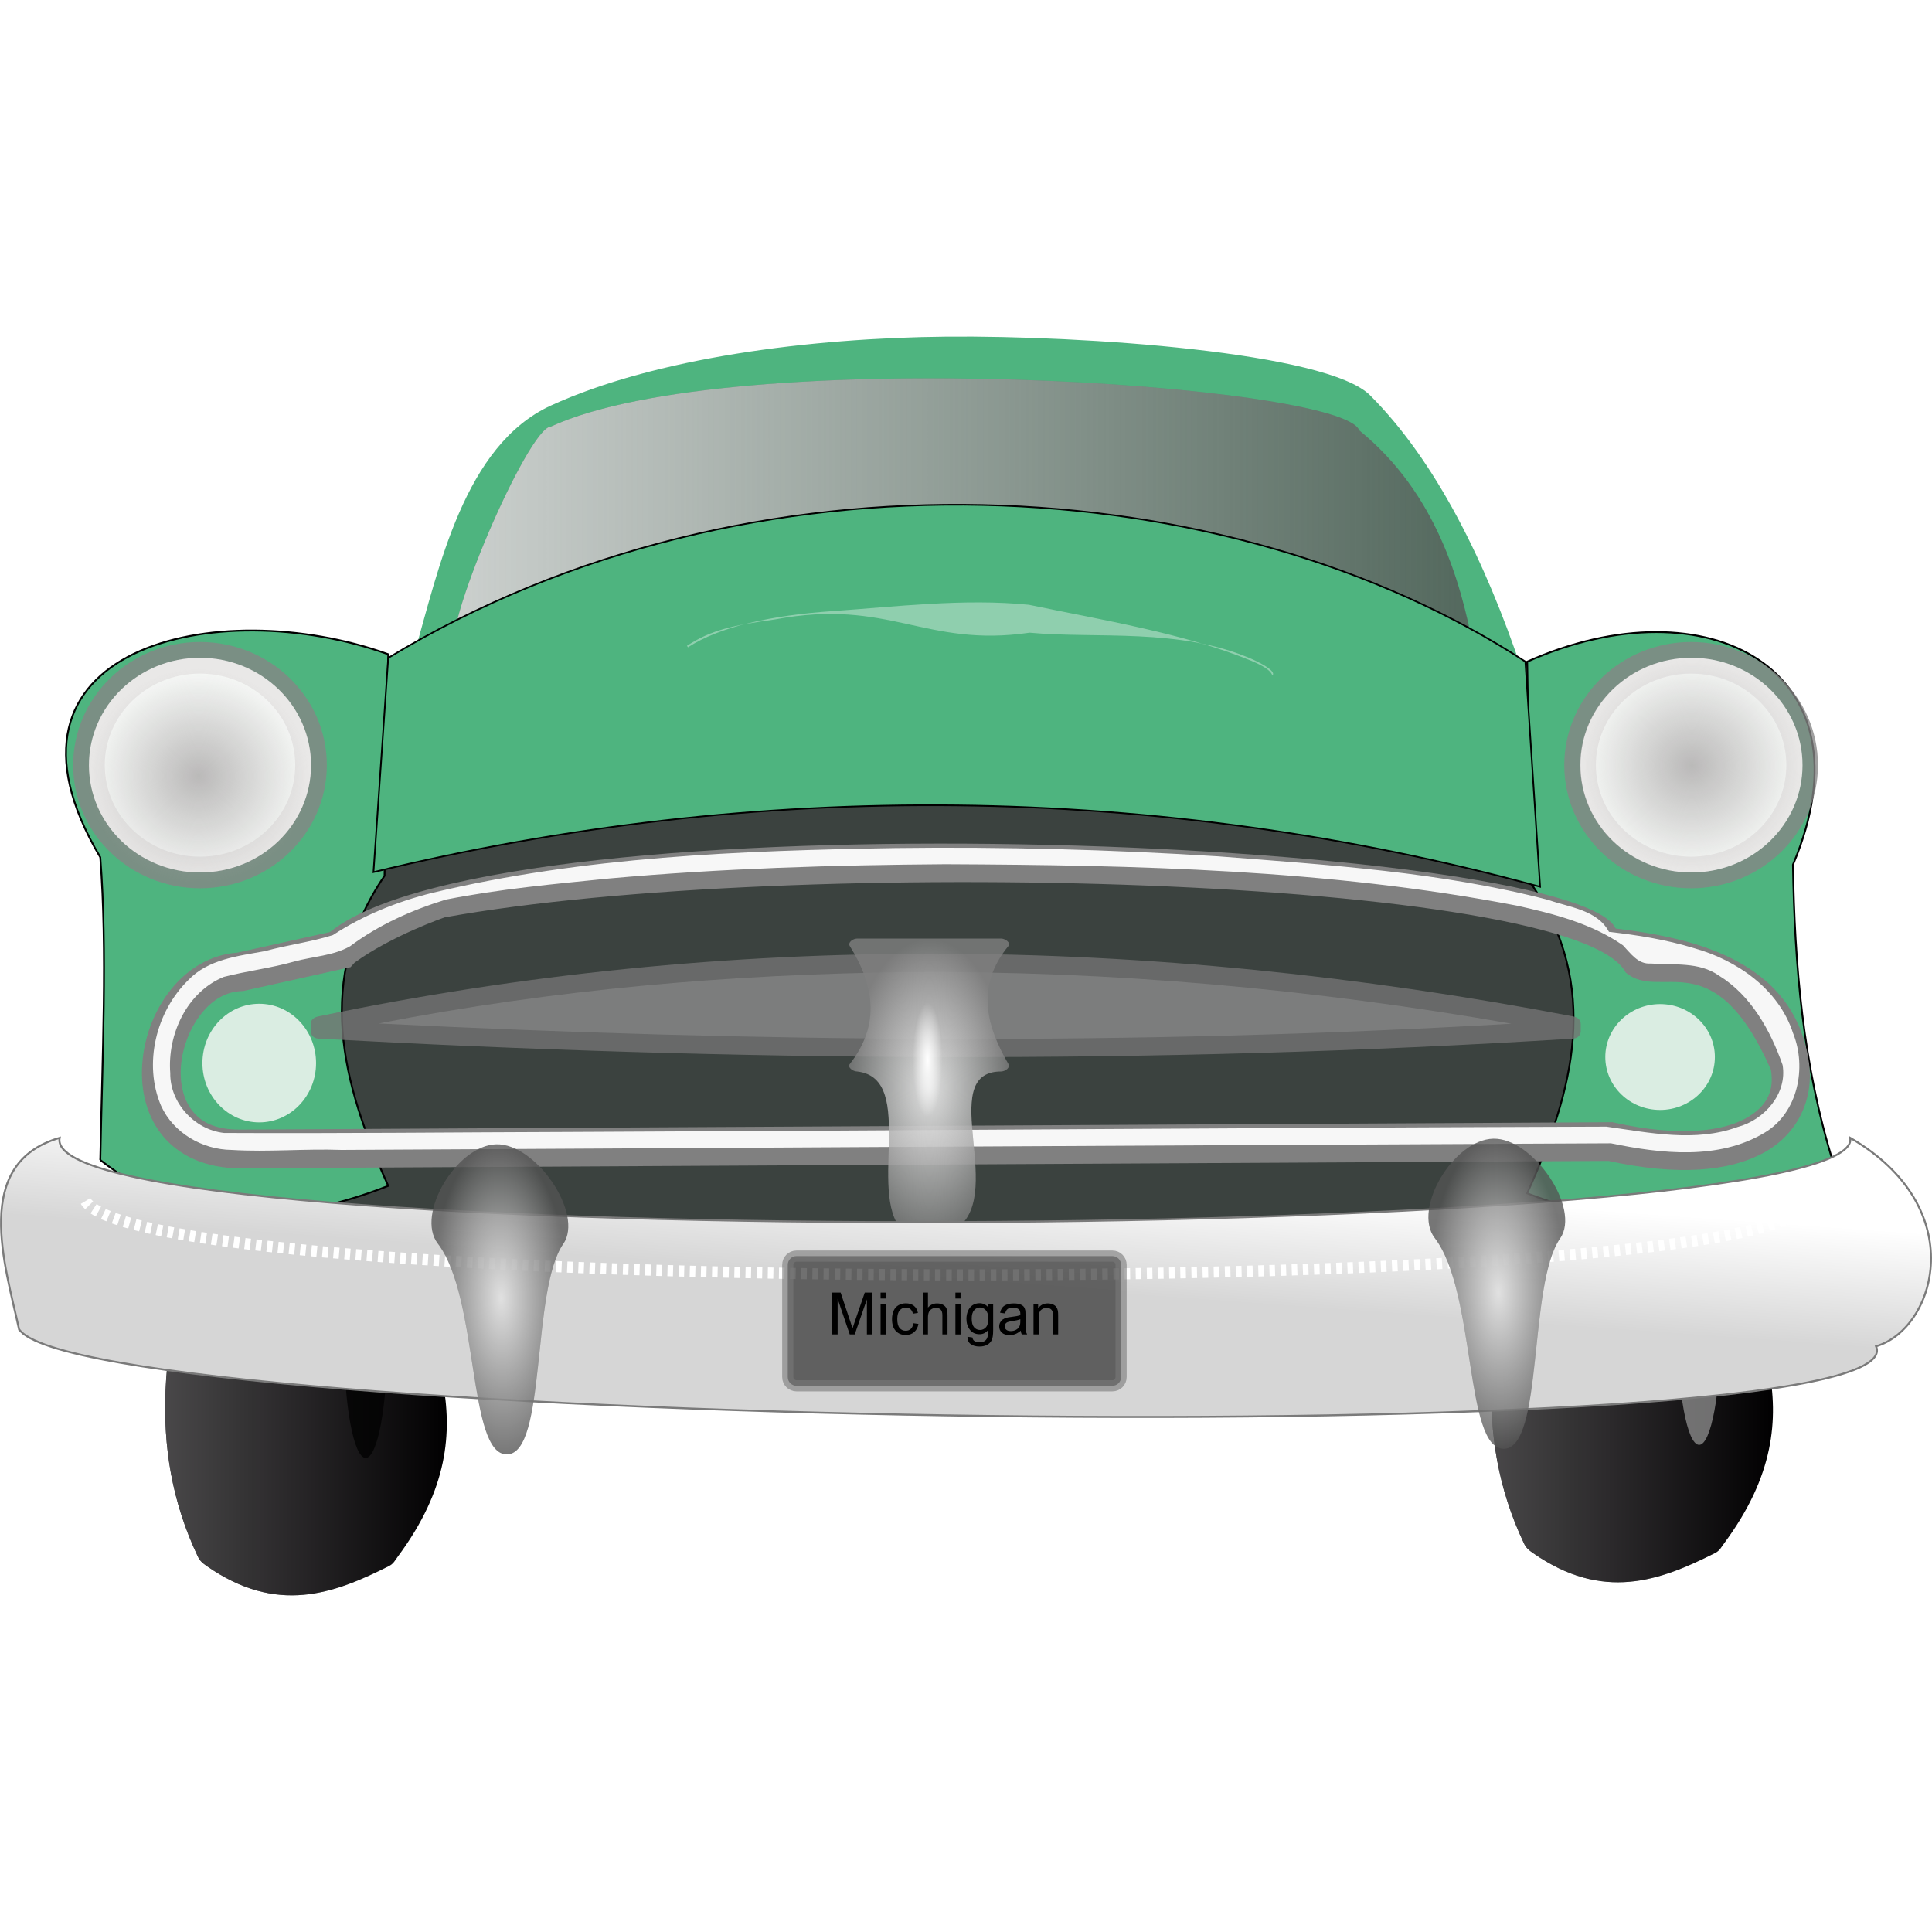 <?xml version="1.0"?>
<svg xmlns:rdf="http://www.w3.org/1999/02/22-rdf-syntax-ns#" xmlns="http://www.w3.org/2000/svg" xmlns:cc="http://creativecommons.org/ns#" xmlns:xlink="http://www.w3.org/1999/xlink" xmlns:dc="http://purl.org/dc/elements/1.1/" xmlns:svg="http://www.w3.org/2000/svg" id="svg3305" width="145px" height="145px" viewBox="0 0 414.38 270" version="1.1">
  <defs id="defs3307">
    <linearGradient id="linearGradient3139" x1="314.26" xlink:href="#linearGradient4081" gradientUnits="userSpaceOnUse" y1="1210.9" gradientTransform="matrix(.407 0 0 .439 117.48 734.13)" x2="462.87" y2="1210.9"/>
    <linearGradient id="linearGradient4081">
      <stop id="stop4083" stop-color="#636163" offset="0"/>
      <stop id="stop4085" stop-color="#636163" stop-opacity="0" offset="1"/>
    </linearGradient>
    <linearGradient id="linearGradient3199" x1="314.26" xlink:href="#linearGradient4081" gradientUnits="userSpaceOnUse" y1="1210.9" gradientTransform="matrix(.407 0 0 .439 401.92 731.33)" x2="462.87" y2="1210.9"/>
    <linearGradient id="linearGradient3235" x1="457.63" gradientUnits="userSpaceOnUse" y1="717.04" gradientTransform="matrix(.392 0 0 .392 127.58 794.54)" x2="1016.2" y2="717.04">
      <stop id="stop4040" stop-color="#ececec" offset="0"/>
      <stop id="stop4042" stop-color="#ececec" stop-opacity="0" offset="1"/>
    </linearGradient>
    <filter id="filter3873" width="1.033" y="-.281" x="-.017" height="1.562" color-interpolation-filters="sRGB">
      <feGaussianBlur id="feGaussianBlur3875" stdDeviation="4.28"/>
    </filter>
    <filter id="filter3847" color-interpolation-filters="sRGB">
      <feGaussianBlur id="feGaussianBlur3849" stdDeviation="4.641"/>
    </filter>
    <radialGradient id="radialGradient3193" gradientUnits="userSpaceOnUse" cy="1028.1" cx="718.22" gradientTransform="matrix(.392 0 0 .723 127.58 454.3)" r="43.781">
      <stop id="stop3855" stop-color="#fefefe" offset="0"/>
      <stop id="stop3857" stop-color="#fefefe" stop-opacity="0" offset="1"/>
    </radialGradient>
    <linearGradient id="linearGradient3188" x1="708.87" gradientUnits="userSpaceOnUse" y1="1066.1" gradientTransform="matrix(.392 0 0 .452 127.58 731.43)" x2="705.35" y2="1122.7">
      <stop id="stop3911" stop-color="#fff" offset="0"/>
      <stop id="stop3913" stop-color="#fff" stop-opacity="0" offset="1"/>
    </linearGradient>
    <filter id="filter4014" width="1.022" y="-.253" x="-.011" height="1.506" color-interpolation-filters="sRGB">
      <feGaussianBlur id="feGaussianBlur4016" stdDeviation="4.261"/>
    </filter>
    <radialGradient id="radialGradient3184" xlink:href="#linearGradient3881" gradientUnits="userSpaceOnUse" cy="1100.8" cx="492.87" gradientTransform="matrix(.392 -.009 .02 .889 102.04 268.77)" r="37.415"/>
    <linearGradient id="linearGradient3881">
      <stop id="stop3883" stop-color="#fff" offset="0"/>
      <stop id="stop3885" stop-color="#fff" stop-opacity="0" offset="1"/>
    </linearGradient>
    <radialGradient id="radialGradient3178" xlink:href="#linearGradient3881" gradientUnits="userSpaceOnUse" cy="1111" cx="1038.4" gradientTransform="matrix(.392 -.009 .02 .889 101.92 263.4)" r="37.415"/>
    <radialGradient id="radialGradient3205" gradientUnits="userSpaceOnUse" cy="1013" cx="717.27" gradientTransform="matrix(.392 0 0 1.519 127.58 -346.9)" r="8.081">
      <stop id="stop3968" stop-color="#fff" offset="0"/>
      <stop id="stop3970" stop-color="#fff" stop-opacity="0" offset="1"/>
    </radialGradient>
    <filter id="filter4028" width="1.083" y="-.186" x="-.041" height="1.373" color-interpolation-filters="sRGB">
      <feGaussianBlur id="feGaussianBlur4030" stdDeviation="5.444"/>
    </filter>
    <radialGradient id="radialGradient3200" xlink:href="#linearGradient4127" gradientUnits="userSpaceOnUse" cy="852.35" cx="1135.4" gradientTransform="matrix(.392 0 0 .379 127.58 805.64)" r="60.765"/>
    <linearGradient id="linearGradient4127">
      <stop id="stop4129" stop-color="#aaa8a8" offset="0"/>
      <stop id="stop4131" stop-color="#aaa8a8" stop-opacity="0" offset="1"/>
    </linearGradient>
    <radialGradient id="radialGradient3197" xlink:href="#linearGradient4127" gradientUnits="userSpaceOnUse" cy="852.35" cx="1135.4" gradientTransform="matrix(.392 0 0 .379 -192.69 807.88)" r="60.765"/>
  </defs>
  <g id="layer1" transform="translate(-338.52 -394.51)">
    <g id="g3145" transform="translate(128.72 -642.17)">
      <path id="rect4054" fill="#010001" d="m254.15 1225.1h39.079c1.079 0 1.744 0.959 1.947 2.103 4.04 22.721 21.359 42.254 0 71.072-0.674 0.91-0.97 1.61-1.947 2.103-11.912 6.017-24.118 10.45-39.079 0-0.906-0.633-1.456-1.066-1.947-2.103-11.211-23.691-7.181-47.381 0-71.072 0.336-1.107 0.868-2.103 1.947-2.103z"/>
      <path id="path4079" opacity=".735" fill="url(#linearGradient3139)" d="m254.15 1225.1h39.079c1.079 0 1.744 0.959 1.947 2.103 4.04 22.721 21.359 42.254 0 71.072-0.674 0.91-0.97 1.61-1.947 2.103-11.912 6.017-24.118 10.45-39.079 0-0.906-0.633-1.456-1.066-1.947-2.103-11.211-23.691-7.181-47.381 0-71.072 0.336-1.107 0.868-2.103 1.947-2.103z"/>
      <path id="path4077" opacity=".743" transform="matrix(.13 0 0 .399 257.22 689.72)" d="m274.29 1409.5c0 34.715-15.99 62.857-35.714 62.857s-35.714-28.142-35.714-62.857 15.99-62.857 35.714-62.857 35.714 28.142 35.714 62.857z"/>
      <path id="rect3828" opacity=".788" fill="#07100c" d="m284.44 1137.3h272.25c0.918 0 1.656 0.739 1.656 1.656v86.957c0 0.918-0.739 1.656-1.656 1.656h-272.25c-0.918 0-1.656-0.739-1.656-1.656v-86.957c0-0.918 0.739-1.656 1.656-1.656z"/>
      <path id="path3026" stroke="#000" stroke-width=".392px" fill="#4eb47f" d="m231.31 1213.3c0.429-22.072 1.545-44.832 0-64.931-26.731-45.103 25.25-56.717 61.763-43.551l-0.792 47.51c-15.06 22.172-9.218 44.343 0.792 66.514-22.525 8.807-43.456 8.845-61.763-5.543z"/>
      <path id="path4109" fill="#010001" d="m538.59 1222.3h39.079c1.079 0 1.744 0.959 1.947 2.103 4.04 22.721 21.359 42.254 0 71.072-0.674 0.91-0.97 1.61-1.947 2.103-11.912 6.017-24.118 10.45-39.079 0-0.906-0.633-1.456-1.066-1.947-2.103-11.211-23.691-7.181-47.381 0-71.072 0.336-1.107 0.868-2.103 1.947-2.103z"/>
      <path id="path4111" opacity=".735" fill="url(#linearGradient3199)" d="m538.59 1222.3h39.079c1.079 0 1.744 0.959 1.947 2.103 4.04 22.721 21.359 42.254 0 71.072-0.674 0.91-0.97 1.61-1.947 2.103-11.912 6.017-24.118 10.45-39.079 0-0.906-0.633-1.456-1.066-1.947-2.103-11.211-23.691-7.181-47.381 0-71.072 0.336-1.107 0.868-2.103 1.947-2.103z"/>
      <path id="path3028" stroke="#000" stroke-width=".392px" fill="#4eb47f" d="m603.07 1214.1c-6.646-21.38-8.349-42.759-8.71-64.139 17.761-42.11-18.58-60.702-57.012-43.551l0.792 47.51c15.06 22.172 9.218 44.343-0.792 66.514 22.525 8.807 47.415 8.053 65.722-6.335z"/>
      <path id="path3974" fill="#4eb47f" d="m536.17 1108.1c-7.494 0.952-27.554-3.226-46.046-2.903s-40.96 0.395-64.355 0.342c-23.395-0.053-47.718-0.23-69.922-0.405-22.203-0.175-42.287-0.349-57.204-0.394 5.274-18.23 10.659-44.733 29.346-53.28 22.343-10.22 55.551-14.488 84.802-14.757 29.251-0.269 81.589 3.293 90.871 12.579 14.119 14.125 24.745 35.652 32.508 58.818z"/>
      <path id="rect3825" opacity=".788" fill="#545454" d="m327.92 1056c38.956-17.951 169.98-9.177 173.41 0.792 16.484 13.426 21.783 32.395 24.547 46.911-28.24 3.208-162.34 1.325-218.55 1.173-3.325-4.649 15.807-48.768 20.588-48.875z"/>
      <path id="path4036" opacity=".788" fill="url(#linearGradient3235)" d="m327.92 1056c38.956-17.951 169.98-9.177 173.41 0.792 16.484 13.426 21.783 32.395 24.547 46.911-28.24 3.208-162.34 1.325-218.55 1.173-3.325-4.649 15.807-48.768 20.588-48.875z"/>
      <path id="path3030" stroke="#000" stroke-width=".349px" fill="#4eb47f" d="m293.07 1105.6c77.946-47.28 180.73-40.443 243.89 0.792l3.167 48.297c-82.087-22.434-168.13-23.069-250.22-3.14z"/>
      <path id="path3980" opacity=".788" d="m276.51 1128.6c0 12.716-10.663 23.024-23.816 23.024s-23.816-10.308-23.816-23.024 10.663-23.024 23.816-23.024 23.816 10.308 23.816 23.024z" stroke="#858585" stroke-width="6.781" fill="#fffcfc"/>
      <path id="path3032" opacity=".788" fill="#fffcfc" d="m276.51 1128.6c0 12.716-10.663 23.024-23.816 23.024s-23.816-10.308-23.816-23.024 10.663-23.024 23.816-23.024 23.816 10.308 23.816 23.024z"/>
      <path id="path3982" opacity=".788" d="m596.33 1128.6c0 12.716-10.663 23.024-23.816 23.024s-23.816-10.308-23.816-23.024 10.663-23.024 23.816-23.024 23.816 10.308 23.816 23.024z" stroke="#858585" stroke-width="6.781" fill="#fffcfc"/>
      <path id="path3035" opacity=".788" fill="#fffcfc" d="m596.41 1128.6c0 12.716-10.663 23.024-23.816 23.024s-23.816-10.308-23.816-23.024 10.663-23.024 23.816-23.024 23.816 10.308 23.816 23.024z"/>
      <path id="path3037" opacity=".788" fill="#fffcfc" d="m277.59 1192.5c0 7.026-5.456 12.721-12.187 12.721-6.731 0-12.187-5.696-12.187-12.721 0-7.026 5.456-12.721 12.187-12.721 6.731 0 12.187 5.695 12.187 12.721z"/>
      <path id="path3039" opacity=".788" fill="#fffcfc" d="m577.61 1191.2c0 6.271-5.261 11.354-11.75 11.354-6.489 0-11.75-5.083-11.75-11.354 0-6.271 5.261-11.354 11.75-11.354 6.489 0 11.75 5.083 11.75 11.354z"/>
      <path id="path3041" style="block-progression:tb;color:#000000;text-transform:none;text-indent:0" fill="#808080" d="m280.58 1164.4-19.891 4.421c-5.799 0.405-10.7 3.557-14.098 7.741-3.507 4.318-5.648 9.744-6.21 15.273-0.561 5.53 0.485 11.306 3.993 15.861 3.508 4.555 9.48 7.428 17.049 7.373l293.35-1.58c14.964 3.249 25.913 2.282 33.364-1.788 7.538-4.118 10.68-11.847 9.676-19.144-3.122-22.691-26.01-26.996-41.489-28.92-9.02-19.236-238.52-29.159-275.75 0.762zm24.613-3.153c73.897-13.351 242.54-8.798 253.3 11.834 7.447 6.384 18.768-7.151 31.136 20.85 0.71 4.258-0.577 7.796-5.475 10.472-4.898 2.676-14.03 4.005-28.073 0.882l-0.465-0.11-0.465 0.012-293.77 1.58c-5.602 0.041-8.543-1.698-10.423-4.14-1.88-2.442-2.699-6.039-2.303-9.945 0.397-3.907 2.037-7.971 4.397-10.876 2.36-2.906 5.219-4.613 8.512-4.74l0.38-0.012 0.367-0.086 21.373-4.752 1.298-0.282 0.882-0.98c8.037-5.835 19.334-9.706 19.334-9.706z"/>
      <path id="rect3815" opacity=".788" fill-opacity=".992" fill="#747574" d="m278.03 1182.5c87.587-18.312 177.41-17.582 269.22 0 0.862 0.165 1.584 0.706 1.584 1.584v1.584c0 0.877-0.708 1.529-1.584 1.584-90.879 5.688-180.45 4.856-269.22 0-0.876-0.048-1.584-0.706-1.584-1.584v-1.584c0-0.877 0.725-1.404 1.584-1.584z"/>
      <path id="path3861" opacity=".376" d="m707.47 965.44c-97.429 1.017-194.87 9.441-290.53 28.094 206.4 10.308 413.38 12.133 619.75 0.125-108.63-19.03-218.89-28.97-329.23-28.22z" fill-opacity=".992" transform="matrix(.392 0 0 .392 127.58 794.54)" filter="url(#filter3873)" fill="#f9fbf9"/>
      <path id="path3831" style="block-progression:tb;color:#000000;text-transform:none;text-indent:0" d="m699.84 897.57c-84.932 1.394-170.72 4.665-253.56 24.504-19.21 4.785-37.84 12.294-54.408 23.121-12.063 3.792-24.83 5.383-37.077 8.747-14.79 2.7-31.263 4.472-42.048 15.878-17.656 17.273-24.661 45.873-14.875 68.75 6.729 14.846 22.52 23.977 38.594 24.156 20.032 1.222 40.102-0.729 60.156 0 231.52-1.219 463.05-2.589 694.56-3.628 27.556 5.711 58.835 9.314 84.031-5.781 18.229-10.796 23.243-35.588 15.594-54.5-7.824-24.12-30.763-40.034-54.469-46.563-14.998-4.594-30.652-7.082-46.25-8.844-6.406-12.051-21.601-13.35-33.185-17.476-58.924-15.305-120.03-19.092-180.56-23.834-58.749-3.694-117.64-5.288-176.5-4.531zm26.875 8.844c104.53 0.475 209.82 2.788 312.73 22.61 20.262 4.458 41.15 9.8 58.302 21.765 4.205 4.371 8.277 10.473 15.188 9.938 12.55 0.981 26.356-1.081 37.25 6.562 17.578 10.771 28.259 30.036 34.906 48.938 2.688 15.738-10.014 30.113-24.656 33.969-23.075 8.44-48.17 3.094-71.749-0.209-188.71 0.595-377.44 2.061-566.16 2.893-63.379 0.193-126.81 0.882-190.16 0.567-16.167-1.756-29.676-16.455-29.469-32.781-1.625-21.181 9.102-44.413 29.344-52.625 12.763-3.281 25.99-4.836 38.634-8.427 10.127-2.774 21.265-3.078 30.445-8.332 15.583-11.675 33.757-19.804 52.39-25.522 29.485-5.824 59.459-8.54 89.402-11.556 61.036-5.497 122.34-7.336 183.6-7.788z" transform="matrix(.392 0 0 .392 127.58 794.54)" filter="url(#filter3847)" fill="#f7f7f7"/>
      <path id="rect3818" opacity=".788" fill="#808080" d="m393.63 1165.8c-0.877 0-2.045 0.836-1.58 1.58 5.286 8.447 6.627 16.894 0 25.341-0.542 0.69 0.703 1.58 1.58 1.58 13.256 1.449 1.42 27.857 10.497 34.797l9.909-0.551c12.456-6.48-3.935-34.246 10.484-34.246 0.877 0 2.021-0.822 1.58-1.58-4.911-8.447-6.958-16.894 0-25.341 0.558-0.677-0.703-1.58-1.58-1.58z"/>
      <path id="path3851" opacity=".788" fill="url(#radialGradient3193)" d="m393.63 1165.8c-0.877 0-2.045 0.836-1.58 1.58 5.286 8.447 6.627 16.894 0 25.341-0.542 0.69 0.703 1.58 1.58 1.58 13.256 1.449 1.42 27.857 10.497 34.797l9.909-0.551c12.456-6.48-3.935-34.246 10.484-34.246 0.877 0 2.021-0.822 1.58-1.58-4.911-8.447-6.958-16.894 0-25.341 0.558-0.677-0.703-1.58-1.58-1.58z"/>
      <path id="path4113" opacity=".743" transform="matrix(.13 0 0 .399 543.22 686.92)" fill="#919191" d="m274.29 1409.5c0 34.715-15.99 62.857-35.714 62.857s-35.714-28.142-35.714-62.857 15.99-62.857 35.714-62.857 35.714 28.142 35.714 62.857z"/>
      <path id="path3019" fill="#d6d6d6" d="m213.89 1249.6c14.253 20.988 408.6 27.399 398.29 3.65 12.796-3.755 20.453-29.689-5.543-44.713 4.223 22.813-389.17 25.385-384.04 0-18.932 5.475-11.673 27.376-8.71 41.063z"/>
      <path id="path3907" stroke="#7a7a7a" stroke-width=".421" fill="url(#linearGradient3188)" d="m213.89 1249.6c14.253 20.988 408.6 27.399 398.29 3.65 12.796-3.755 20.453-29.689-5.543-44.713 4.223 22.813-389.17 25.385-384.04 0-18.932 5.475-11.673 27.376-8.71 41.063z"/>
      <path id="path3984" d="m256.58 1090.7c31.77 54.349 952.79 53.399 939.44 0" transform="matrix(.392 0 0 .392 127.58 794.54)" filter="url(#filter4014)" stroke="#fff" stroke-dasharray="3.05, 3.05" stroke-width="6.1" fill="none"/>
      <path id="path3021" opacity=".788" fill="#545454" d="m330.61 1231.3c-6.903 9.92-3.519 44.942-12.044 45.135-8.525 0.194-5.909-33.517-14.888-45.248-4.752-6.209 4.06-21.076 12.586-21.269 8.525-0.194 18.812 14.964 14.346 21.382z"/>
      <path id="path3877" opacity=".788" fill="url(#radialGradient3184)" d="m330.61 1231.3c-6.903 9.92-3.519 44.942-12.044 45.135-8.525 0.194-5.909-33.517-14.888-45.248-4.752-6.209 4.06-21.076 12.586-21.269 8.525-0.194 18.812 14.964 14.346 21.382z"/>
      <path id="path3024" opacity=".788" fill="#545454" d="m544.43 1230.1c-6.903 9.92-3.519 44.942-12.044 45.135-8.525 0.194-5.909-33.517-14.888-45.247-4.752-6.209 4.06-21.076 12.586-21.269 8.525-0.194 18.812 14.964 14.346 21.382z"/>
      <path id="path3879" opacity=".788" fill="url(#radialGradient3178)" d="m544.43 1230.1c-6.903 9.92-3.519 44.942-12.044 45.135-8.525 0.194-5.909-33.517-14.888-45.247-4.752-6.209 4.06-21.076 12.586-21.269 8.525-0.194 18.812 14.964 14.346 21.382z"/>
      <path id="rect3963" fill="url(#radialGradient3205)" d="m407.2 1179.3h3.022c0.918 0 1.656 0.739 1.656 1.656v21.234c0 0.918-0.739 1.656-1.656 1.656h-3.022c-0.918 0-1.656-0.739-1.656-1.656v-21.234c0-0.918 0.739-1.656 1.656-1.656z"/>
      <path id="path4018" opacity=".602" style="block-progression:tb;color:#000000;text-transform:none;text-indent:0" d="m651.56 745.4c-23.162-0.042-35.223 0.732-49.731 7.511l0.438 0.906c19.042-8.897 48.27-10.899 81.375-8.5 33.105 2.399 72.1 3.124 106.68 11.658 38.315 13.817 82.258 27.474 116.26 47.467 3.315 1.972 5.873 3.808 7.594 5.438 1.72 1.63 2.531 3.058 2.531 4.094 3.273-1.951-7.355-9.02-9.625-10.375-36.732-22.82-82.79-22.92-118.53-31.461-58.009 0.244-73.419-29.643-136.99-26.737z" transform="matrix(.388 -.055 .055 .388 82.219 843.97)" filter="url(#filter4028)" fill="#fff"/>
      <path id="rect4046" opacity=".602" d="m380.64 1233.9h67.736c1.04 0 1.877 0.837 1.877 1.877v24.067c0 1.04-0.837 1.877-1.877 1.877h-67.736c-1.04 0-1.877-0.837-1.877-1.877v-24.067c0-1.04 0.837-1.877 1.877-1.877z" stroke="#7a7a7a" stroke-width="2.395" fill="#131313"/>
      <path id="path4125" opacity=".788" fill="url(#radialGradient3200)" d="m596.41 1128.6c0 12.716-10.663 23.024-23.816 23.024s-23.816-10.308-23.816-23.024 10.663-23.024 23.816-23.024 23.816 10.308 23.816 23.024z"/>
      <path id="path4135" opacity=".788" fill="url(#radialGradient3197)" d="m276.14 1130.8c0 12.716-10.663 23.024-23.816 23.024s-23.816-10.308-23.816-23.024 10.663-23.024 23.816-23.024 23.816 10.308 23.816 23.024z"/>
      <path id="path4192" d="m388.31 1250.7v-8.978h1.788l2.125 6.357c0.196 0.592 0.339 1.035 0.429 1.329 0.102-0.327 0.261-0.806 0.478-1.439l2.15-6.247h1.598v8.978h-1.145v-7.514l-2.609 7.514h-1.072l-2.597-7.643v7.643z"/>
      <path id="path4194" d="m398.67 1243v-1.268h1.102v1.268zm0 7.71v-6.504h1.102v6.504z"/>
      <path id="path4196" d="m405.7 1248.3 1.084 0.141c-0.118 0.747-0.422 1.332-0.909 1.754-0.488 0.423-1.087 0.634-1.797 0.634-0.89 0-1.605-0.291-2.147-0.873-0.541-0.582-0.811-1.416-0.811-2.502 0-0.702 0.116-1.317 0.349-1.843 0.233-0.527 0.587-0.922 1.062-1.185 0.476-0.263 0.993-0.395 1.552-0.395 0.706 0 1.284 0.179 1.733 0.536 0.449 0.357 0.737 0.865 0.863 1.522l-1.072 0.165c-0.102-0.437-0.283-0.765-0.542-0.986-0.259-0.22-0.573-0.331-0.94-0.331-0.555 0-1.006 0.199-1.353 0.597-0.347 0.398-0.521 1.028-0.521 1.889 0 0.874 0.167 1.508 0.502 1.905 0.335 0.396 0.772 0.594 1.31 0.594 0.433 0 0.794-0.133 1.084-0.398 0.29-0.265 0.474-0.674 0.551-1.225z"/>
      <path id="path4198" d="m407.73 1250.7v-8.978h1.102v3.221c0.514-0.596 1.164-0.894 1.947-0.894 0.482 0 0.9 0.095 1.255 0.285 0.355 0.19 0.609 0.452 0.762 0.787 0.153 0.335 0.23 0.821 0.23 1.458v4.122h-1.102v-4.122c0-0.551-0.119-0.952-0.358-1.203-0.239-0.251-0.577-0.377-1.014-0.377-0.327 0-0.634 0.085-0.922 0.254-0.288 0.169-0.493 0.399-0.615 0.689-0.122 0.29-0.184 0.69-0.184 1.2v3.558z"/>
      <path id="path4200" d="m414.72 1243v-1.268h1.102v1.268zm0 7.71v-6.504h1.102v6.504z"/>
      <path id="path4202" d="m417.3 1251.2 1.072 0.159c0.045 0.331 0.169 0.572 0.374 0.723 0.274 0.204 0.647 0.306 1.121 0.306 0.51 0 0.904-0.102 1.182-0.306 0.278-0.204 0.465-0.49 0.563-0.857 0.057-0.225 0.084-0.696 0.08-1.415-0.482 0.568-1.082 0.851-1.8 0.851-0.894 0-1.586-0.323-2.076-0.968-0.49-0.645-0.735-1.419-0.735-2.321 0-0.621 0.112-1.193 0.337-1.718 0.225-0.524 0.55-0.93 0.977-1.216 0.427-0.286 0.928-0.429 1.503-0.429 0.768 0 1.4 0.31 1.899 0.931v-0.784h1.017v5.622c-0 1.012-0.103 1.73-0.309 2.153-0.206 0.423-0.533 0.756-0.98 1.001-0.447 0.245-0.997 0.367-1.65 0.367-0.776 0-1.402-0.174-1.88-0.524-0.478-0.349-0.708-0.875-0.692-1.577zm0.912-3.907c0 0.853 0.169 1.476 0.508 1.868 0.339 0.392 0.763 0.588 1.274 0.588 0.506 0 0.931-0.195 1.274-0.585 0.343-0.39 0.514-1.001 0.514-1.834-0-0.796-0.177-1.396-0.53-1.8-0.353-0.404-0.779-0.606-1.277-0.606-0.49 0-0.906 0.199-1.249 0.597-0.343 0.398-0.514 0.989-0.514 1.773z"/>
      <path id="path4204" d="m428.73 1249.9c-0.408 0.347-0.801 0.592-1.179 0.735-0.378 0.143-0.783 0.214-1.216 0.214-0.714 0-1.264-0.174-1.647-0.524-0.384-0.349-0.576-0.795-0.576-1.338 0-0.319 0.072-0.609 0.217-0.873 0.145-0.263 0.335-0.475 0.57-0.634 0.235-0.159 0.499-0.28 0.793-0.361 0.216-0.057 0.543-0.112 0.98-0.165 0.89-0.106 1.545-0.233 1.966-0.38 0.004-0.151 0.006-0.247 0.006-0.288-0-0.449-0.104-0.765-0.312-0.949-0.282-0.249-0.7-0.373-1.255-0.374-0.519 0-0.901 0.091-1.148 0.273-0.247 0.182-0.43 0.503-0.548 0.965l-1.078-0.147c0.098-0.461 0.259-0.834 0.484-1.118 0.225-0.284 0.549-0.502 0.974-0.655s0.917-0.23 1.476-0.23c0.555 0 1.006 0.065 1.353 0.196 0.347 0.131 0.602 0.295 0.766 0.493 0.163 0.198 0.278 0.448 0.343 0.75 0.037 0.188 0.055 0.527 0.055 1.017v1.47c-0 1.025 0.024 1.673 0.07 1.944s0.14 0.532 0.279 0.781h-1.151c-0.114-0.229-0.188-0.496-0.22-0.802zm-0.092-2.462c-0.4 0.163-1 0.302-1.8 0.416-0.453 0.065-0.774 0.139-0.961 0.22-0.188 0.082-0.333 0.201-0.435 0.358-0.102 0.157-0.153 0.332-0.153 0.524-0 0.294 0.111 0.539 0.334 0.735 0.223 0.196 0.548 0.294 0.977 0.294 0.425 0 0.802-0.093 1.133-0.279 0.331-0.186 0.574-0.44 0.729-0.762 0.118-0.249 0.178-0.617 0.178-1.102z"/>
      <path id="path4206" d="m431.47 1250.7v-6.504h0.992v0.925c0.478-0.715 1.168-1.072 2.07-1.072 0.392 0 0.752 0.071 1.081 0.211 0.329 0.141 0.575 0.326 0.738 0.554 0.163 0.229 0.278 0.5 0.343 0.815 0.041 0.204 0.061 0.561 0.061 1.072v3.999h-1.102v-3.956c-0-0.449-0.043-0.785-0.129-1.007-0.086-0.223-0.238-0.4-0.456-0.533-0.218-0.133-0.475-0.199-0.769-0.199-0.47 0-0.875 0.149-1.216 0.447-0.341 0.298-0.511 0.864-0.511 1.696v3.552z"/>
    </g>
  </g>
</svg>
